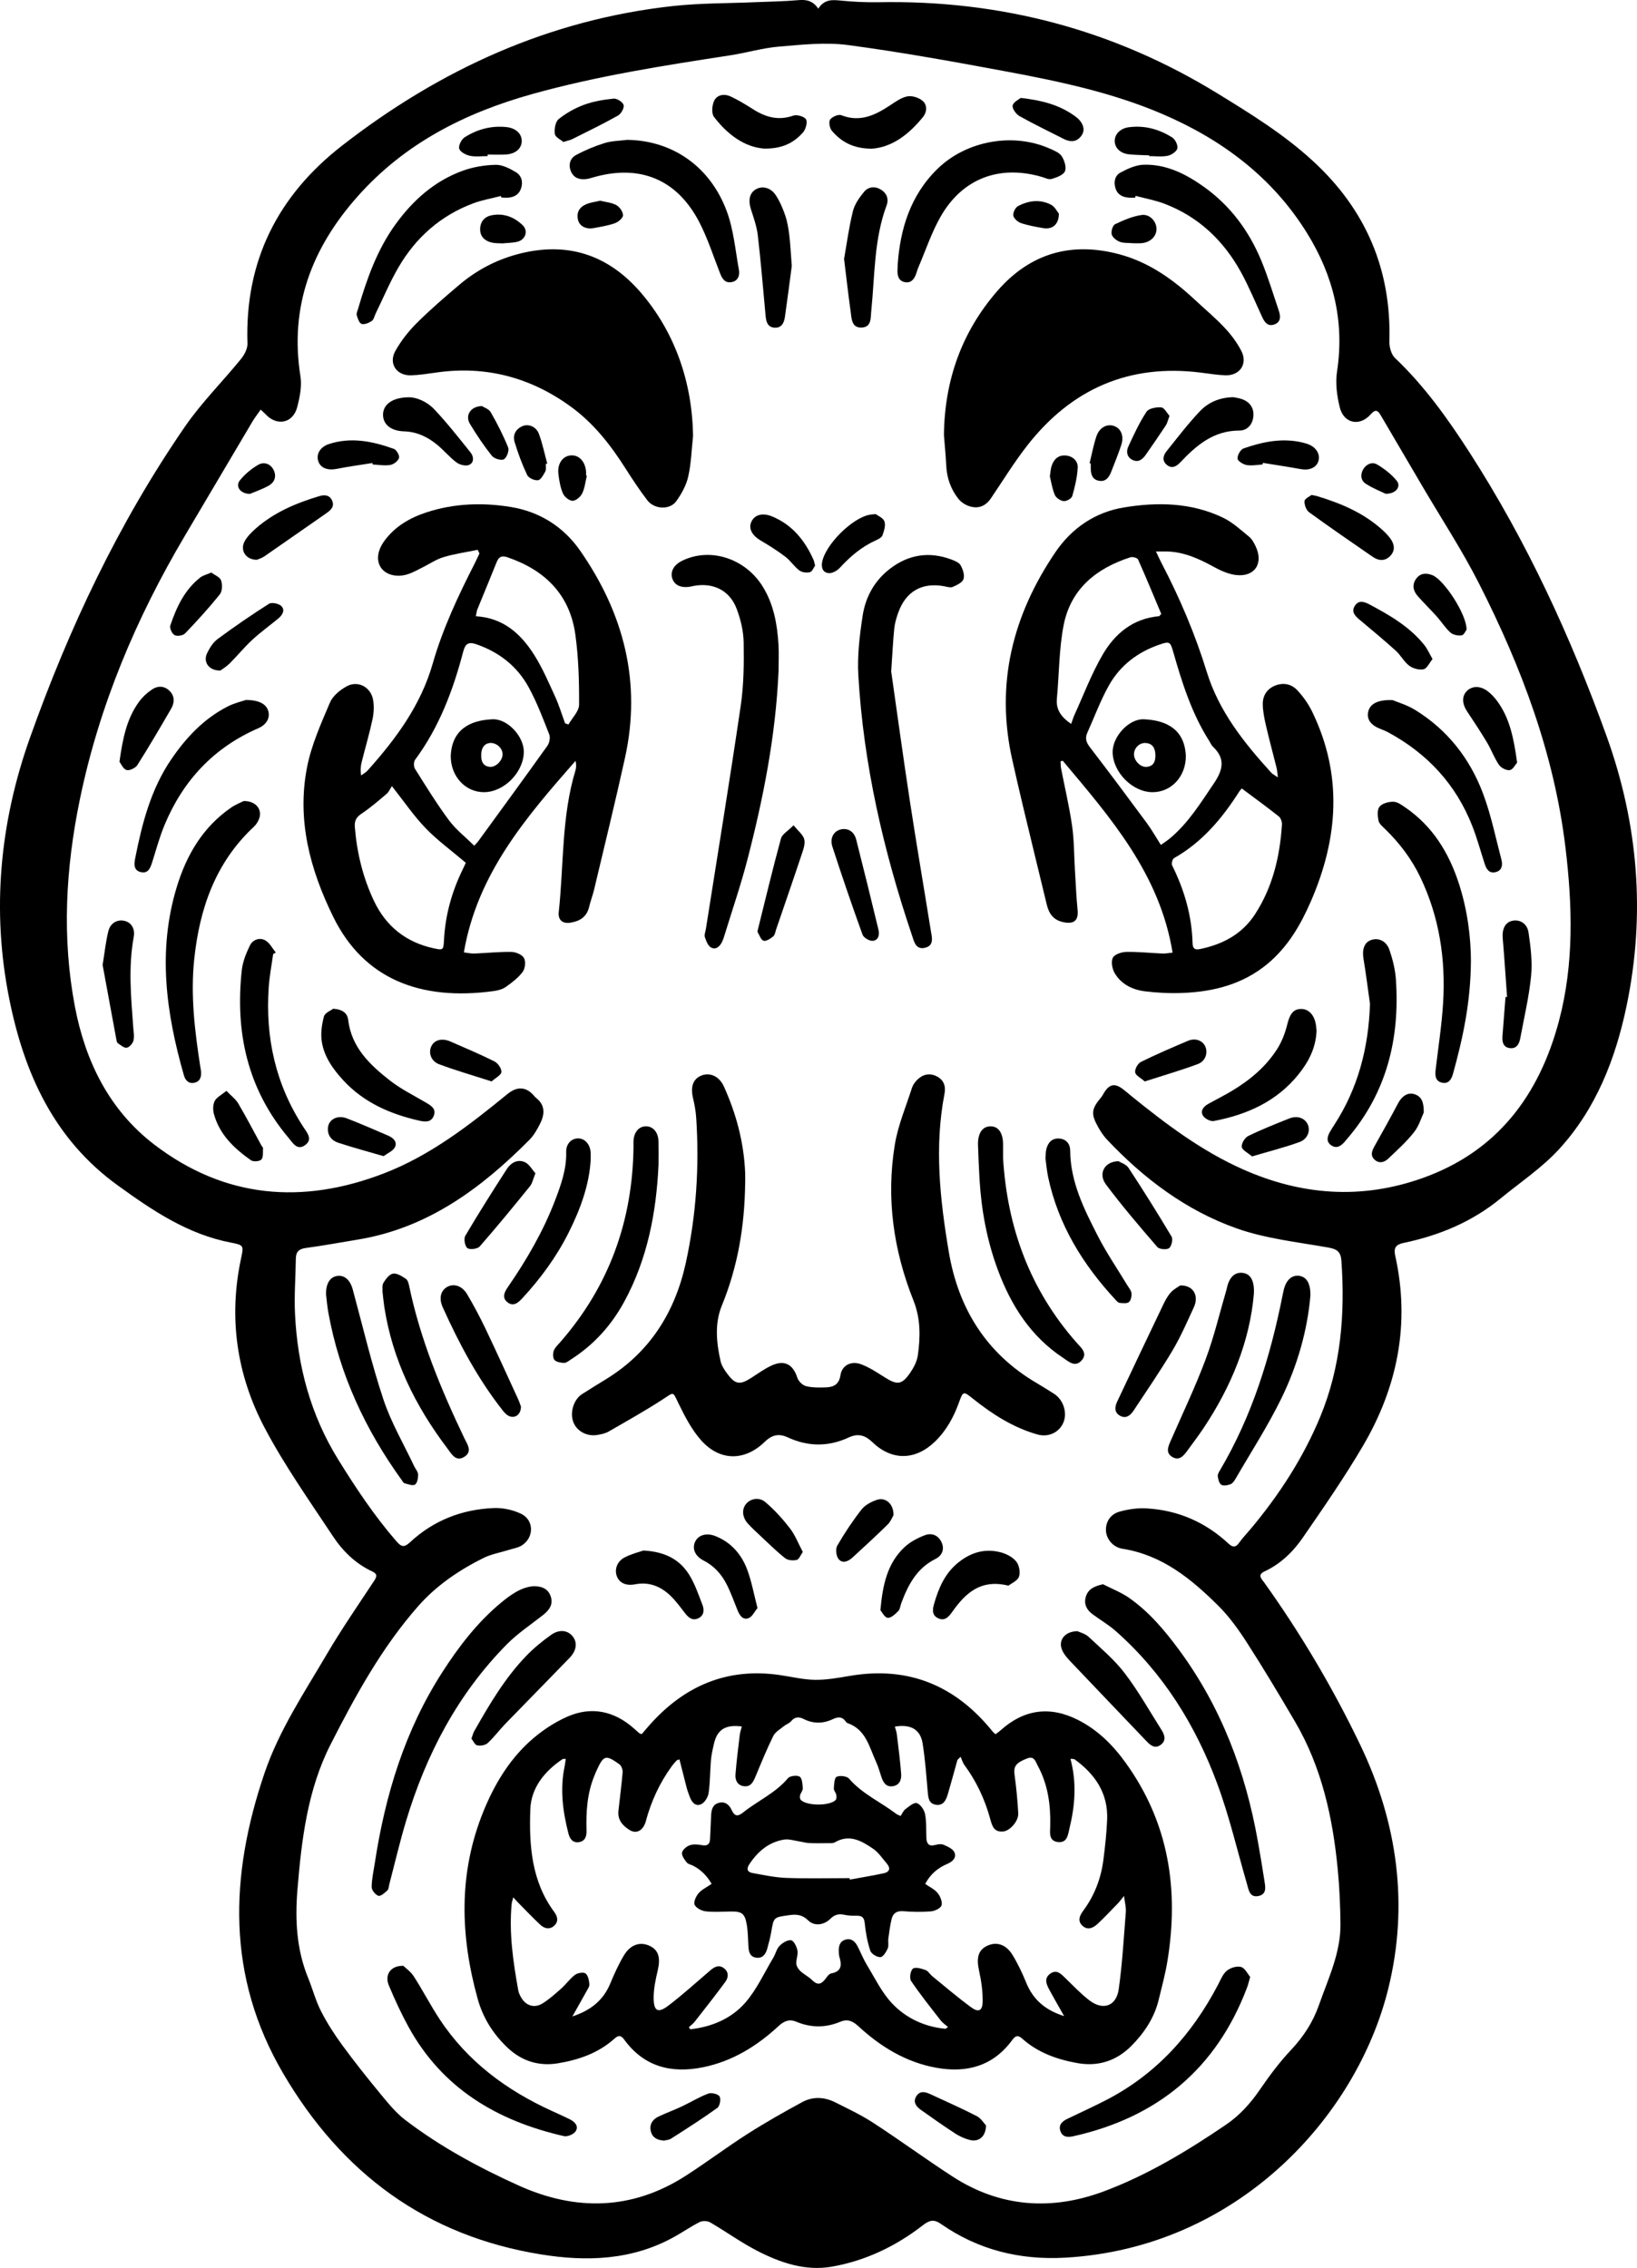 <?xml version="1.0" encoding="UTF-8"?>
<svg id="Layer_1" data-name="Layer 1" xmlns="http://www.w3.org/2000/svg" viewBox="0 0 649.73 900">
  <path d="M324.78,3.43c2.4-3.75,5.5-3.54,8.91-3.2,5,.5,10.05.74,15.07.65,48.28-.92,93.16,10.86,134.36,36.13,13.26,8.13,26.52,16.32,38.05,26.94,20.93,19.28,31.11,43.02,30.28,71.53-.06,2.21.72,5.16,2.23,6.59,11.72,11.13,20.97,24.11,29.67,37.62,22.68,35.23,40.07,73.03,54.26,112.29,12.6,34.86,15.58,70.8,7.98,107.21-4.37,20.95-12.09,40.78-26.76,56.8-6.8,7.43-15.44,13.18-23.3,19.63-11.25,9.24-24.29,14.65-38.41,17.6-3.07.64-4.06,1.91-3.35,5.1,6,26.94.91,52.16-12.9,75.61-7.32,12.43-15.56,24.33-23.75,36.21-3.88,5.63-8.81,10.45-15.2,13.43-3.01,1.4-1.22,2.94-.13,4.45,14.56,20.37,27.3,41.91,38.1,64.41,14.74,30.7,19.33,63.39,11.15,96.61-12.6,51.21-60.15,103.06-128.31,106.87-17.98,1-34.47-3.08-49.27-13.39-2.82-1.96-4.53-1.52-7.23.57-10.67,8.27-22.68,14.03-36.03,16.38-10.62,1.86-20.48-1.56-29.74-6.32-6.42-3.31-12.32-7.6-18.58-11.24-1.08-.63-3.03-.71-4.14-.15-3.5,1.75-6.73,4.01-10.16,5.91-16.73,9.29-34.72,9.88-52.95,6.93-45.58-7.38-79.02-32.25-102.2-71.74-22.63-38.56-21.29-78.57-7.42-119.3,5.78-16.98,15.77-31.89,24.77-47.24,5.83-9.93,12.41-19.42,18.75-29.05,1.11-1.68,1.28-2.71-.74-3.65-6.61-3.06-11.72-8.06-15.62-13.95-9.38-14.18-19.27-28.15-27.18-43.15-11.07-21-14.35-43.67-9.3-67.2,1.08-5.05,1.06-5.24-4.1-6.23-17.12-3.3-31.01-12.68-44.83-22.67-25.41-18.36-37.16-44.59-43.06-73.92-7.08-35.17-3.81-69.96,8.16-103.63,15.51-43.62,35.2-85.32,61.54-123.56,6.56-9.53,14.9-17.82,22.24-26.84,1.36-1.67,2.65-4.1,2.58-6.13-1.1-32.78,12.08-58.76,37.61-78.6C174.66,27.57,218,7.75,267.26,2.38c10.76-1.17,21.67-1.04,32.51-1.51,5.69-.25,11.4-.3,17.07-.81,3.16-.28,5.75.17,7.92,3.36ZM103.47,162.54c-1.25,1.8-2.34,3.19-3.24,4.69-8.97,15.12-17.9,30.26-26.86,45.39-19.37,32.72-33.98,67.33-41.69,104.69-5.62,27.26-7.16,54.72-1.95,82.12,4.12,21.68,13.62,41.09,31.49,54.76,27.93,21.37,58.83,23.91,91.19,11.43,18.43-7.11,33.86-19.1,48.99-31.46q6.04-4.93,10.86,1.03c.14.17.3.33.48.47,3.75,2.9,3.49,6.55,1.63,10.24-1.14,2.28-2.46,4.62-4.23,6.41-19.17,19.3-40.44,35.07-68.21,39.61-6.85,1.12-13.68,2.4-20.56,3.32-2.8.37-3.92,1.57-3.95,4.27-.09,7.27-.68,14.56-.33,21.81.98,20.69,6.16,40.16,17.21,57.97,6.98,11.26,14.27,22.22,22.96,32.25,2.09,2.41,3.16,2.62,5.48.48,9.32-8.67,20.58-13.05,33.18-13.58,3.63-.15,7.67.7,10.94,2.29,5.23,2.54,5.13,9.56.14,12.61-1.47.9-3.34,1.16-5.03,1.7-3.4,1.07-7.02,1.68-10.17,3.25-9.68,4.84-18.62,10.9-25.8,19.06-14.47,16.44-24.94,35.56-34.79,54.9-9.14,17.96-11.52,37.77-13.15,57.63-.98,11.99-.38,23.71,4.24,35.01,1.78,4.35,2.96,8.99,5.09,13.15,2.41,4.73,5.32,9.25,8.46,13.54,4.82,6.58,9.89,12.97,15.09,19.26,3.04,3.68,6.13,7.53,9.88,10.4,13.86,10.59,29.19,18.87,45,26.02,22.57,10.2,45.02,9.88,66.37-3.86,8.28-5.33,16.17-11.28,24.47-16.58,7.05-4.5,14.36-8.64,21.71-12.63,4.17-2.27,8.72-2.11,12.97,0,5.2,2.59,10.49,5.1,15.34,8.26,10.6,6.9,20.82,14.4,31.43,21.28,18.88,12.24,39.3,13.57,59.89,5.91,17.34-6.45,33.23-16.06,48.56-26.47,5.57-3.78,9.87-8.62,13.65-14.16,3.71-5.43,7.71-10.76,12.21-15.54,4.95-5.26,8.69-11.01,11.07-17.79,3.7-10.55,8.69-20.77,8.55-32.29-.09-7.16-.38-14.33-1.07-21.46-1.98-20.69-6.38-40.74-17.07-58.91-6.13-10.42-12.32-20.82-18.87-30.99-3.38-5.25-7.09-10.46-11.49-14.83-10.72-10.64-22.28-20.13-37.99-22.6-3.8-.6-6.41-3.86-6.59-7.13-.18-3.37,1.64-6.56,5.4-7.61,3.47-.97,7.26-1.5,10.85-1.28,12.4.74,23.23,5.47,32.35,13.94,1.72,1.6,2.9,1.63,4.3-.36,1.35-1.91,3.01-3.61,4.52-5.41,11.36-13.57,20.96-28.36,27.69-44.68,8.13-19.72,9.84-40.55,8.34-61.73-.26-3.68-1.79-4.67-5.27-5.29-12.22-2.17-24.82-3.51-36.4-7.62-20-7.09-36.79-19.75-51.36-35.19-1.37-1.45-2.51-3.17-3.49-4.92-2.99-5.34-2.73-7.23,1.22-11.94.42-.51.73-1.12,1.07-1.69,2.05-3.45,4.24-3.93,7.41-1.57,1.17.87,2.25,1.85,3.38,2.76,13.78,11.16,27.89,21.82,44.22,29.09,23.3,10.38,47.09,12.15,71.3,3.57,29.81-10.56,46.46-32.96,54.28-62.43,6-22.6,5.34-45.75,2.57-68.78-4.47-37.2-17.51-71.71-34.35-104.84-6.68-13.15-14.83-25.57-22.31-38.31-5.56-9.46-11.13-18.91-16.67-28.39-1.18-2.02-2.12-2.48-3.94-.4-4.36,4.97-10.7,3.72-12.3-2.71-1.13-4.56-1.81-9.61-1.1-14.2,3.05-19.92-1.46-38.1-11.87-54.92-13.75-22.22-33.77-37.16-57.44-47.31-19.77-8.48-40.75-12.92-61.79-16.85-20.91-3.9-41.87-7.7-62.94-10.51-8.95-1.2-18.28-.16-27.38.6-6.55.54-12.97,2.48-19.49,3.48-26.35,4.05-52.66,8.15-78.42,15.33-26.78,7.46-50.71,19.59-69.42,40.67-18.1,20.39-27.09,43.68-22.67,71.35.63,3.92-.26,8.29-1.28,12.23-1.68,6.46-8.09,7.71-12.61,2.79-.44-.48-.95-.9-1.9-1.8Z" style="fill: #000; stroke-width: 0px;"/>
  <path d="M254.72,688.14c1.08-1.25,2.2-2.62,3.38-3.93,13.67-15.22,30.41-22.44,51.01-19.56,4.76.66,9.51,1.87,14.28,1.95,4.64.08,9.33-.79,13.95-1.57,23.34-3.96,42.01,3.9,56.66,22.12.27.34.64.59,1.14,1.03.73-.56,1.45-1.04,2.09-1.62,9.19-8.22,19.39-9.65,30.42-4.15,7.91,3.94,13.98,9.97,19.1,17.07,17.15,23.77,21.24,50.31,16.62,78.65-.84,5.18-2.23,10.28-3.47,15.4-1.74,7.18-5.69,13.12-10.81,18.29-5.94,6.01-13.25,8.35-21.5,6.87-8.01-1.44-15.62-4.11-21.84-9.68-1.74-1.56-2.72-1.2-4,.54-7.55,10.31-17.99,13.17-30.04,11.01-12.05-2.15-22.15-8.31-31.02-16.5-2.24-2.06-4.28-2.98-7.19-1.76-5.75,2.4-11.56,2.43-17.32.02-2.87-1.2-4.95-.38-7.2,1.71-8.6,7.97-18.4,13.99-30.02,16.33-12.51,2.53-23.39-.2-31.25-11.04-1.24-1.71-2.26-1.74-3.79-.36-6.39,5.76-14.21,8.45-22.47,9.82-7.62,1.26-14.46-.91-20.09-6.28-5.61-5.35-9.64-11.66-11.75-19.24-6.98-25.08-7.7-49.97,2.27-74.47,4.21-10.35,9.91-19.98,18.18-27.56,4.45-4.08,9.74-7.67,15.26-10.07,9.42-4.09,18.43-2.21,26.22,4.68.75.67,1.5,1.35,2.27,1.99.16.13.41.15.92.32ZM227.13,800.2c7.58-2.51,12.39-6.57,15.11-13.14,1.58-3.81,3.3-7.61,5.41-11.13,2.6-4.33,6.47-5.52,10.24-3.74,3.54,1.68,4.34,4.72,3.14,9.84-.84,3.56-1.62,7.25-1.6,10.88.03,5.17,1.72,6.1,5.76,3.04,5.78-4.38,11.16-9.29,16.68-14.01,1.66-1.42,3.42-2.41,5.42-.93,2,1.48,1.89,3.67.62,5.41-3.95,5.38-8.09,10.62-12.21,15.88-.64.81-1.52,1.44-2.28,2.15.17.28.35.55.52.83,8.47-.94,16.28-4.17,21.86-10.56,4.55-5.21,7.51-11.82,11.12-17.84.92-1.53,1.3-3.5,2.5-4.72,1.16-1.19,3.15-2.43,4.57-2.22,1.05.16,2.22,2.51,2.51,4.04.32,1.68-.55,3.55-.44,5.3.07,1.02.85,2.19,1.65,2.93,1.42,1.32,3.27,2.19,4.63,3.56,1.86,1.87,3.35,1.88,5-.15.76-.94,1.58-2.32,2.56-2.51,4.28-.81,4.2-3.43,3.24-6.65-.19-.63-.17-1.33-.21-2-.12-2.19.37-4.15,2.74-4.78,2.37-.62,3.78.85,4.77,2.79,1.26,2.5,2.31,5.13,3.76,7.51,3.14,5.14,5.82,10.77,9.9,15.06,5.54,5.84,12.84,9.25,21.08,10.03.23.02.5-.31,1.09-.71-1.06-.92-2.11-1.58-2.83-2.5-4.03-5.18-8.15-10.32-11.83-15.75-.73-1.08-.26-4.13.72-4.89.97-.76,3.39-.03,5,.54,1.06.37,1.75,1.69,2.7,2.46,5.11,4.16,10.13,8.46,15.44,12.35,2.88,2.11,4.46,1.42,4.54-2.17.09-4.16-.56-8.42-1.45-12.51-1.08-5-.3-8.09,3.29-9.76,3.66-1.71,7.42-.59,10,3.62,2.15,3.5,3.92,7.28,5.48,11.09,2.72,6.66,7.48,10.82,15.03,13.21-2.17-3.85-4.01-6.99-5.73-10.18-1.19-2.21-2.47-4.7.16-6.63,2.7-1.98,4.47.22,6.28,1.96,3.05,2.95,5.99,6.08,9.36,8.64,5.38,4.09,10.64,2.27,11.59-4.45,1.43-10.17,2.01-20.46,2.82-30.71.14-1.79-.39-3.63-.72-6.32-1.19,1.46-1.74,2.24-2.4,2.93-2.64,2.72-5.24,5.49-8.01,8.09-1.71,1.6-3.88,2.77-6,.88-2.32-2.06-1.07-4.28.39-6.27,4.41-6.01,6.94-12.78,7.86-20.13.66-5.22,1.24-10.46,1.46-15.71.44-10.49-4.74-18.1-12.93-24-.28-.2-.77-.11-1.63-.2,2.53,9.41,1.83,18.48-.36,27.49-.62,2.55-.84,5.93-4.55,5.54-3.79-.4-3.18-3.73-3.12-6.36.21-8.42-.9-16.56-5.01-24.05-.82-1.5-1.31-3.88-4.09-2.8-4.56,1.76-5.5,3.2-5.06,6.48.7,5.09,1.2,10.21,1.47,15.34.16,3.07-3.29,6.97-6.02,7.2-3.8.33-4.41-2.48-5.2-5.32-2.11-7.62-5.44-14.68-10.15-21.06-.7-.95-1.01-2.19-1.5-3.29-.42.43-.85.86-1.27,1.28-1.26,4.51-2.46,9.02-3.79,13.51-.69,2.34-1.72,4.71-4.72,4.27-3.01-.44-3.08-2.99-3.3-5.44-.56-6.34-1-12.72-2.02-18.99-.9-5.49-4.73-7.62-11-6.59.28,1.06.67,2.08.79,3.12.63,5.2,1.31,10.39,1.71,15.61.18,2.36-.64,4.61-3.46,4.95-2.65.32-3.69-1.63-4.41-3.77-.65-1.91-1.16-3.88-2-5.7-2.76-5.96-4.03-13.06-11.46-15.61-.29-.1-.54-.41-.73-.68-1.39-1.97-3.09-1.81-5.02-.89-3.87,1.86-7.8,1.89-11.64-.05-2-1.01-3.54-.82-5.03.95-.68.81-1.89,1.16-2.74,1.86-1.5,1.24-3.46,2.31-4.26,3.93-2.62,5.3-4.85,10.8-7.13,16.27-.88,2.11-1.92,4-4.52,3.67-2.6-.33-3.54-2.41-3.36-4.68.41-5.22,1.07-10.41,1.69-15.61.14-1.14.53-2.25.82-3.42-6.53-.83-9.73,1.23-11.04,6.81-.51,2.18-1.01,4.38-1.21,6.6-.38,4.35-.29,8.75-.93,13.05-.25,1.66-1.64,3.89-3.07,4.45-2.38.94-3.78-1.14-4.54-3.33-.37-1.06-.79-2.1-1.07-3.18-.98-3.75-1.92-7.5-2.89-11.34-.52.2-.91.23-1.1.43-.69.73-1.36,1.49-1.95,2.3-4.8,6.59-8.16,13.87-10.27,21.74-.99,3.67-3.63,5.27-6.36,3.62-2.77-1.68-4.92-4-4.54-7.63.54-5.11,1.25-10.2,1.67-15.32.09-1.06-.5-2.64-1.32-3.22-5.4-3.85-6.22-3.57-8.97,2.4-.37.81-.71,1.64-1.04,2.48-2.78,6.91-3.21,14.14-3,21.47.06,2.16-.48,4.18-2.98,4.57-2.51.4-3.67-1.35-4.21-3.45-2.24-8.76-3.4-17.59-1.5-26.6.2-.94.28-1.9.44-2.96-.64.03-1.04-.08-1.27.08-7.15,4.8-12.49,11.39-12.79,19.94-.51,14.26.46,28.55,9.53,40.75,1.31,1.77,1.77,3.78-.09,5.45-1.84,1.65-3.89,1.06-5.47-.41-2.94-2.73-5.7-5.66-8.53-8.51-.63-.64-1.22-1.31-2.21-2.39-.33,1.34-.57,1.96-.63,2.6-1.1,11.61.59,23.02,2.63,34.39.15.86.56,1.71.98,2.49,1.93,3.56,5.37,4.71,8.76,2.56,2.62-1.67,4.99-3.77,7.32-5.85,1.91-1.71,3.43-3.91,5.47-5.43,1.03-.77,3.33-1.17,4.16-.54,1.03.78,1.4,2.76,1.52,4.27.08.98-.74,2.07-1.28,3.05-1.65,3.01-3.35,5.98-5.47,9.75Z" style="fill: #000; stroke-width: 0px;"/>
  <path d="M189.62,218.18c-4.53.93-9.14,1.58-13.55,2.9-2.96.88-5.62,2.73-8.43,4.12-1.7.85-3.38,1.79-5.15,2.45-4.43,1.65-8.97.71-11.11-2.15-2.12-2.83-1.72-6.91,1.21-10.9,4.21-5.74,10.12-9.13,16.71-11.29,10.98-3.6,22.39-3.95,33.58-2.1,11.27,1.87,20.75,7.76,27.41,17.35,17.3,24.91,24.39,52.13,17.77,82.18-3.85,17.49-8.14,34.89-12.27,52.33-.54,2.28-1.42,4.49-1.95,6.77-.92,3.95-3.59,5.67-7.34,6.3-3.18.53-5.08-1.01-4.73-4.25,2.04-18.75,1.05-37.85,6.64-56.19.35-1.14.34-2.39.03-3.78-19.62,22.37-39,44.8-44.33,76.02,1.59.18,2.88.5,4.15.45,4.92-.19,9.84-.73,14.75-.64,1.74.03,4.2,1.07,4.96,2.43.77,1.37.47,4.16-.51,5.48-1.74,2.34-4.22,4.21-6.63,5.94-1.31.93-3.09,1.43-4.72,1.66-29.42,4.07-51.8-4.88-63.86-29.45-9.25-18.85-14.49-38.52-10.36-59.47,1.73-8.77,5.53-17.21,9.05-25.51,1.14-2.69,4.07-5.09,6.76-6.53,4.35-2.33,9.36.3,10.33,5.18.51,2.54.36,5.37-.18,7.92-1.2,5.69-2.87,11.29-4.28,16.93-.4,1.59-.59,3.24-.24,5.38.87-.65,1.88-1.17,2.59-1.97,11.22-12.52,21.08-25.84,25.81-42.36,4-13.95,10.16-27.02,16.74-39.91.64-1.26,1.21-2.56,1.82-3.84-.23-.48-.45-.96-.68-1.43ZM188.22,335.61c.94-1.03,1.27-1.33,1.52-1.68,9.21-12.64,18.45-25.26,27.53-37.99.81-1.14,1.21-3.28.72-4.52-2.49-6.33-4.91-12.76-8.17-18.71-4.56-8.34-11.71-13.93-20.78-17.05-3.04-1.05-4.35-.27-5.17,2.87-4.03,15.35-9.55,30.05-19.11,42.96-.59.8-.62,2.71-.07,3.57,4.34,6.9,8.62,13.86,13.47,20.4,2.74,3.7,6.51,6.63,10.06,10.14ZM184.88,342.38c-5.7-4.84-11.25-8.87-15.94-13.73-4.69-4.85-8.52-10.53-13.39-16.69-.71,1.06-1.2,2.3-2.1,3.06-3.23,2.74-6.45,5.54-9.96,7.87-2.09,1.39-2.85,2.85-2.66,5.23.82,10.26,3.2,20.13,7.62,29.43,4.77,10.04,12.64,16.33,23.55,18.73,3.85.85,4.01.77,4.21-3.09.5-9.87,3.05-19.2,7.39-28.06.53-1.09,1.03-2.2,1.29-2.76ZM224.3,287.05c.44.15.89.29,1.33.44,1.48-2.61,4.19-5.22,4.21-7.84.05-9.25-.21-18.59-1.47-27.74-2.18-15.92-12.03-25.66-26.94-30.76-2.37-.81-3.48-.17-4.34,2.01-2.48,6.23-5.09,12.41-7.61,18.63-.31.77-.37,1.64-.61,2.75,10.95.65,17.95,7.06,23.23,15.47,3.25,5.17,5.69,10.87,8.24,16.45,1.56,3.42,2.65,7.05,3.95,10.59Z" style="fill: #000; stroke-width: 0px;"/>
  <path d="M458.79,218.82c1.03,2.15,1.61,3.45,2.27,4.71,7.22,13.83,13.3,28.13,17.9,43.06,4.84,15.73,14.84,28.21,25.68,40.12.49.53,1.21.85,2.55,1.77-.23-1.76-.26-2.79-.51-3.78-1.38-5.54-2.89-11.05-4.18-16.61-.65-2.81-1.25-5.71-1.3-8.57-.05-3.35,1.53-6.07,4.82-7.42,3.25-1.34,6.47-.69,8.73,1.66,2.42,2.53,4.55,5.56,6.08,8.71,12.14,25.06,10.34,50.1-.47,75.05-4.09,9.44-9.16,18.19-17.22,24.91-9.77,8.14-21.34,11.1-33.67,11.6-5.01.2-10.08-.03-15.05-.65-4.9-.61-9.38-2.77-11.99-7.19-.99-1.68-1.52-4.51-.76-6.1.65-1.36,3.44-2.3,5.3-2.34,4.8-.1,9.61.43,14.41.64,1.19.05,2.4-.2,4.02-.36-5.07-31.19-24.59-53.53-43.61-76.16l-.85.26c.06.9.02,1.83.19,2.71,1.47,7.59,3.26,15.12,4.37,22.76.83,5.74.78,11.6,1.13,17.41.33,5.34.53,10.7,1.06,16.02.42,4.2-1.33,5.75-5.44,4.96-4.04-.78-5.88-3.28-6.76-6.93-3.08-12.73-6.19-25.46-9.24-38.2-1.54-6.42-3.02-12.87-4.47-19.31-6.76-30.03.08-57.28,17.08-82.37,6.54-9.65,15.85-15.92,27.13-17.79,13.34-2.22,26.9-2,39.5,4.08,3.74,1.81,6.95,4.8,10.23,7.47,1.16.94,1.98,2.44,2.64,3.84,3.24,6.79-.33,12.26-7.77,11.41-3.1-.36-6.21-1.8-9-3.33-5.77-3.15-11.62-5.82-18.32-6.01-1.2-.03-2.4,0-4.47,0ZM460.74,335.3c1.34-.96,2.46-1.67,3.47-2.5,7.38-6.08,12.27-14.1,17.56-21.89,3.54-5.22,4.76-9.78-.32-14.56-.63-.59-.98-1.49-1.46-2.25-6.95-10.89-10.8-23.04-14.31-35.33-1.19-4.17-1.45-4.36-5.58-2.94-8.57,2.95-15.5,8.24-19.93,16.1-3.39,6.01-5.78,12.57-8.62,18.88-.99,2.19-.4,3.85,1.08,5.77,7.63,9.92,15.11,19.97,22.55,30.04,1.97,2.67,3.6,5.6,5.56,8.67ZM492.85,312.88c-.23.29-.69.76-1.04,1.31-6.76,10.59-14.67,20.04-25.84,26.34-.63.35-1.1,2.17-.76,2.86,4.86,9.76,7.84,19.99,8.13,30.94.06,2.1.88,2.7,2.95,2.28,9.04-1.85,16.72-5.94,21.83-13.8,7.01-10.79,9.88-22.93,10.69-35.62.07-1.06-.46-2.58-1.25-3.21-4.7-3.72-9.55-7.25-14.71-11.1ZM425.15,287.27c.51-1.41.81-2.48,1.26-3.47,3.66-8.02,6.79-16.36,11.2-23.95,4.87-8.39,12.06-14.41,22.39-15.32.17-.01.31-.29.91-.89-2.97-7.07-5.98-14.4-9.21-21.62-.29-.64-2.15-1.16-3.01-.88-13.58,4.37-23.77,12.59-26.56,27.1-1.82,9.49-1.75,19.33-2.65,29-.42,4.5,1.8,7.36,5.66,10.04Z" style="fill: #000; stroke-width: 0px;"/>
  <path d="M295.75,469.78c-.23,17.12-2.99,33-9.23,48.26-2.94,7.19-2.18,14.74-.52,22.13.4,1.78,1.55,3.48,2.67,4.99,3.2,4.29,5.01,4.51,9.55,1.59,2.63-1.69,5.2-3.57,8.02-4.87,5.14-2.36,8.51-.47,10.23,4.86.44,1.38,2.07,2.98,3.43,3.32,2.55.63,5.32.59,7.98.49,3.01-.11,5.15-1.2,5.7-4.83.6-3.93,4.24-5.84,8.27-4.31,3.3,1.25,6.33,3.28,9.34,5.18,4.9,3.09,6.74,2.97,10.01-1.75,1.43-2.06,2.73-4.53,3.08-6.96,1.05-7.34,1.15-14.58-1.72-21.79-7.95-19.94-10.9-40.68-7.39-61.93,1.26-7.64,4.4-14.98,6.78-22.43.36-1.13,1.12-2.23,1.96-3.09,2.14-2.2,4.77-2.97,7.66-1.63,2.96,1.37,3.9,3.95,3.31,7-4.07,21.05-1.81,41.97,1.7,62.77,3.79,22.47,14.88,40.32,34.89,52.07,2.32,1.36,4.59,2.79,6.86,4.23,3.73,2.36,5.4,7.57,3.71,11.47-1.66,3.86-5.86,5.96-10.37,4.67-9.52-2.72-17.72-7.97-25.39-14.08-3.96-3.16-3.99-3.21-5.72,1.56-2.09,5.75-4.97,11.01-9.41,15.32-7.7,7.47-17.03,7.79-24.81.35-3.05-2.92-5.77-3.67-9.55-1.91-7.98,3.7-16.07,3.65-24.05-.04-3.62-1.67-6.29-1.09-9.26,1.78-7.95,7.7-17.78,7.65-25.16-.6-3.79-4.23-6.52-9.56-9.04-14.73-2.31-4.73-1.66-4.55-5.88-1.79-7.09,4.63-14.51,8.78-21.85,13.01-1.32.76-2.95,1.09-4.48,1.34-4.21.69-8.19-1.53-9.54-5.18-1.41-3.78.18-8.9,3.47-11.01,3.11-1.99,6.25-3.94,9.41-5.86,17.5-10.69,27.51-26.65,31.8-46.29,4.14-18.91,5.39-38.12,4.12-57.46-.17-2.66-.67-5.33-1.28-7.94-1.04-4.41,0-7.48,3.23-8.84,3.38-1.41,7.15.14,9.02,4.27,4.94,10.9,7.97,22.32,8.46,34.34.07,1.68,0,3.36,0,4.31Z" style="fill: #000; stroke-width: 0px;"/>
  <path d="M275.06,173.15c-.58,5.33-.72,10.77-1.9,15.97-.78,3.46-2.66,6.87-4.76,9.78-2.56,3.55-8.69,3.26-11.48-.38-3.12-4.08-5.96-8.39-8.72-12.73-5.87-9.23-12.53-17.75-21.44-24.27-16-11.71-33.8-16.5-53.53-13.7-3.32.47-6.66,1-10,1.12-5.8.21-9.14-4.62-6.31-9.68,2.26-4.04,5.24-7.83,8.53-11.1,5.38-5.36,11.17-10.34,16.98-15.25,6.67-5.63,14.29-9.67,22.71-11.96,19.57-5.31,36.06-.13,49.24,15.2,13.43,15.63,20.44,35.54,20.69,57Z" style="fill: #000; stroke-width: 0px;"/>
  <path d="M374.65,172.77c.21-21.7,6.99-41.01,21.25-57.37,13.02-14.94,29.41-19.63,48.55-14.44,11.79,3.19,21.35,10.1,30.11,18.29,3.84,3.59,7.91,6.97,11.49,10.8,2.57,2.74,4.92,5.87,6.63,9.2,2.65,5.16-.59,9.89-6.38,9.68-3.23-.12-6.45-.66-9.67-1.06-28.53-3.6-51.39,6.5-68.91,28.92-5.23,6.69-9.68,13.98-14.46,21.01-2.19,3.21-5.21,4.25-8.77,3-1.57-.55-3.19-1.66-4.2-2.97-2.93-3.78-4.48-8.16-4.72-13-.2-4.02-.6-8.03-.91-12.05Z" style="fill: #000; stroke-width: 0px;"/>
  <path d="M309,266.4c-1.11,25.4-5.99,50.2-12.35,74.72-2.61,10.07-6,19.93-9.05,29.88-.26.86-.53,1.72-.9,2.53-.87,1.9-2.41,3.5-4.41,2.51-1.24-.61-2-2.6-2.51-4.13-.32-.95.22-2.19.39-3.29,4.65-29.52,9.49-59.02,13.83-88.59,1.21-8.26,1.3-16.74,1.16-25.11-.08-4.48-1.19-9.14-2.79-13.36-2.79-7.34-9.35-10.49-17.09-9.04-.44.08-.87.2-1.31.28-3.72.63-6.31-.58-7.16-3.32-.83-2.7.65-5.34,3.9-6.94,11.13-5.48,25.13-1,32.08,10.33,4.28,6.98,5.69,14.78,6.18,22.78.22,3.57.04,7.16.04,10.74Z" style="fill: #000; stroke-width: 0px;"/>
  <path d="M353.72,266.47c2.24,15.62,4.67,33.47,7.39,51.29,2.62,17.16,5.56,34.27,8.31,51.42.43,2.69,1.52,6.09-2.39,6.95-3.61.79-4.24-2.53-5.09-5.04-11.29-33.47-19.2-67.68-21.26-103.02-.46-7.85.51-15.88,1.7-23.69,1.11-7.34,4.62-13.84,10.65-18.53,7.47-5.82,15.77-7.15,24.68-3.78,1.33.5,2.99,1.19,3.59,2.29.88,1.6,1.64,3.89,1.12,5.44-.46,1.38-2.64,2.38-4.26,3.1-.89.4-2.2-.03-3.29-.24-8.88-1.69-15.36,1.97-18.39,10.55-.7,2-1.33,4.08-1.54,6.18-.5,4.89-.72,9.81-1.22,17.08Z" style="fill: #000; stroke-width: 0px;"/>
  <path d="M211.64,629.46c3.61-.05,5.94,1.12,6.93,4.02,1.12,3.27-.64,5.52-3.1,7.46-4.82,3.8-10.02,7.23-14.3,11.57-19.55,19.79-32.05,43.72-40.01,70.15-2.48,8.24-4.43,16.65-6.62,24.98-.23.86-.23,2-.78,2.52-1.04.97-2.68,2.44-3.57,2.15-1.19-.39-2.68-2.25-2.67-3.47.02-3.21.77-6.42,1.26-9.63,4.12-26.94,11.92-52.57,26.81-75.69,6.57-10.2,13.92-19.78,23.33-27.57,3.9-3.23,8.03-6.12,12.74-6.48Z" style="fill: #000; stroke-width: 0px;"/>
  <path d="M437.77,628.67c3.52,1.81,7.31,3.25,10.51,5.51,7.86,5.53,14.01,12.84,19.68,20.53,16.7,22.64,26.35,48.2,31.24,75.72.92,5.18,1.81,10.37,2.6,15.57.38,2.51,1.22,5.66-2.31,6.39-3.54.73-3.89-2.46-4.61-4.94-3.84-13.22-6.96-26.7-11.73-39.57-8.62-23.29-21.51-44.03-40.34-60.65-2.84-2.5-6.18-4.42-9.23-6.7-2.36-1.76-3.51-4.14-2.56-7.07.97-2.97,3.36-4,6.73-4.79Z" style="fill: #000; stroke-width: 0px;"/>
  <path d="M583.81,381.49c-.11,16.3-3.2,30.49-7.09,44.56-.62,2.23-1.71,4.18-4.38,3.59-2.63-.58-2.81-2.78-2.54-5.09,1.05-8.89,2.44-17.76,2.98-26.69,1.04-17.25-1.5-33.95-9.02-49.7-3.47-7.27-8.24-13.56-13.99-19.15-1.03-1-2.38-2.11-2.64-3.36-.37-1.81-.57-4.38.42-5.56,1.1-1.32,3.64-1.97,5.53-1.93,1.6.03,3.28,1.3,4.74,2.3,10.82,7.42,17.26,17.96,21.23,30.2,3.42,10.54,4.75,21.4,4.77,30.84Z" style="fill: #000; stroke-width: 0px;"/>
  <path d="M96.74,317.87c4.8-.04,7.36,3.27,6.17,6.83-.41,1.22-1.18,2.47-2.12,3.35-15.3,14.24-21.6,32.52-23.71,52.68-1.5,14.28.23,28.39,2.4,42.46.1.66.25,1.32.31,1.99.17,2.08-.31,3.94-2.57,4.47-2.29.54-3.65-.91-4.22-2.91-7.09-24.68-10.53-49.52-2.84-74.75,3.88-12.75,10.36-23.79,21.58-31.52,1.8-1.24,3.89-2.04,5.02-2.61Z" style="fill: #000; stroke-width: 0px;"/>
  <path d="M496.2,784.51c-.58,2-.82,3.1-1.21,4.13-12.19,32.27-35.5,51.57-68.92,59.07-2.09.47-4.21.5-5.13-1.87-.98-2.51.57-4,2.67-5.01,5.03-2.43,10.13-4.75,15.1-7.3,20.06-10.25,34.35-26.14,44.7-45.88,1.04-1.97,1.91-4.28,3.53-5.62,1.41-1.16,3.99-1.96,5.64-1.48,1.58.47,2.62,2.78,3.62,3.95Z" style="fill: #000; stroke-width: 0px;"/>
  <path d="M160.08,780.09c.93.91,2.95,2.3,4.16,4.2,3.57,5.55,6.6,11.45,10.23,16.96,11.06,16.8,26.57,28.25,44.67,36.48,2.34,1.07,4.7,2.11,7,3.26,1.97.98,3.65,2.66,2.35,4.74-.75,1.2-3.26,2.27-4.64,1.95-26.46-6.04-48.27-18.87-61.73-43.4-2.9-5.29-5.44-10.8-7.77-16.37-1.75-4.18.55-7.91,5.72-7.82Z" style="fill: #000; stroke-width: 0px;"/>
  <path d="M248.92,55.5c17.83.22,32.91,10.45,39.54,28.34,2.72,7.33,3.4,15.43,4.81,23.22.4,2.2-.28,4.44-2.94,4.9-2.62.45-3.71-1.4-4.55-3.55-2.66-6.77-4.88-13.77-8.2-20.2-8.87-17.14-23.74-23.18-42.28-17.78-.86.25-1.72.52-2.61.63-2.69.32-4.97-.41-6.09-3.07-1.11-2.64-.31-5.2,2.02-6.46,3.6-1.95,7.45-3.55,11.36-4.76,2.84-.88,5.95-.88,8.94-1.27Z" style="fill: #000; stroke-width: 0px;"/>
  <path d="M356.3,104.96c.97-13.73,4.85-27.26,15.76-37.92,11.46-11.21,30-14.57,44.64-8.05,1.72.76,3.79,1.59,4.72,3.03,1.07,1.66,1.94,4.42,1.25,5.97-.68,1.53-3.33,2.43-5.3,3.03-1.11.34-2.59-.44-3.87-.82-16.83-4.91-31.55.61-40.2,15.82-3.57,6.28-5.88,13.27-8.74,19.95-.4.92-.66,1.9-1,2.85-.76,2.09-2.06,3.63-4.47,3.13-2.44-.5-2.92-2.5-2.88-4.67,0-.45.04-.89.1-2.31Z" style="fill: #000; stroke-width: 0px;"/>
  <path d="M261.37,462.31c-.9,19.04-4.42,37.36-13.63,54.28-5.13,9.43-12.13,17.14-21.2,22.92-.84.54-1.77,1.35-2.65,1.33-1.32-.03-3.02-.32-3.82-1.18-.67-.73-.67-2.57-.27-3.67.48-1.29,1.66-2.35,2.61-3.44,19.37-22.2,28.7-48.17,29.03-77.5,0-.78-.05-1.57,0-2.35.2-3.46,2.13-5.71,4.89-5.75,2.86-.04,4.95,2.38,5.03,5.98.07,3.13.01,6.26.01,9.39Z" style="fill: #000; stroke-width: 0px;"/>
  <path d="M398.11,459.39c1.63,27.68,10.68,52.41,29.17,73.38,1.81,2.05,4.61,4.24,1.96,7.14-2.59,2.84-5.11.38-7.39-1.14-12.75-8.46-20.51-20.65-25.75-34.69-4.34-11.63-6.58-23.69-7.32-36.04-.27-4.47-.43-8.94-.6-13.41-.19-4.86,1.67-7.67,4.99-7.67,3.18,0,4.99,2.71,4.95,7.39-.01,1.68,0,3.36,0,5.03Z" style="fill: #000; stroke-width: 0px;"/>
  <path d="M450.55,78.45c-.78,0-1.57.04-2.34,0-2.53-.16-4.6-1.08-5.45-3.67-.82-2.51-.28-5.08,1.89-6.26,2.84-1.54,6.11-3.05,9.24-3.15,9.09-.27,16.91,3.73,24.11,8.89,10.37,7.44,17.7,17.37,22.56,29.04,2.7,6.49,4.72,13.26,6.98,19.93.77,2.28.92,4.67-1.9,5.57-2.58.83-3.8-1.07-4.75-3.15-2.72-5.88-5.2-11.91-8.31-17.58-6.9-12.56-16.79-22.01-30.33-27.19-3.7-1.42-7.68-2.13-11.53-3.16-.06.24-.11.49-.17.73Z" style="fill: #000; stroke-width: 0px;"/>
  <path d="M198.81,77.78c-3.65.94-7.41,1.58-10.93,2.89-12.98,4.84-22.83,13.57-29.74,25.44-3.42,5.87-6.06,12.21-9.05,18.33-.49,1-.72,2.38-1.52,2.92-1.15.78-2.89,1.53-4.04,1.18-.93-.28-1.56-2.15-1.93-3.43-.22-.75.28-1.73.53-2.59,3.47-11.85,7.55-23.44,14.9-33.57,6.92-9.53,15.47-17.15,26.64-21.2,4.12-1.49,8.68-2.25,13.07-2.34,2.65-.06,5.54,1.45,7.96,2.88,2.27,1.34,3.02,3.88,2.09,6.52-.94,2.69-3.13,3.63-5.81,3.66-.67,0-1.34-.06-2.01-.1-.05-.2-.1-.4-.15-.59Z" style="fill: #000; stroke-width: 0px;"/>
  <path d="M552.69,277.81c1.86.79,5.67,1.88,8.93,3.88,12.85,7.89,21.77,19.29,27.01,33.24,3.17,8.43,4.97,17.38,7.27,26.12.58,2.2.3,4.49-2.42,5.07-2.5.53-3.55-1.3-4.22-3.37-1.61-5-2.99-10.09-4.91-14.97-6.46-16.51-17.8-28.72-33.33-37.14-.88-.48-1.81-.87-2.75-1.22-4.18-1.57-5.91-3.89-5.21-7.03.67-2.98,3.62-4.78,9.62-4.58Z" style="fill: #000; stroke-width: 0px;"/>
  <path d="M97.65,277.76c5.51.05,8.25,1.81,8.91,4.71.6,2.66-.95,5.18-4.05,6.52-17.73,7.7-29.92,20.82-37.26,38.53-1.96,4.74-3.29,9.74-4.85,14.64-.72,2.25-1.56,4.57-4.45,3.93-2.9-.64-2.78-3.08-2.31-5.43,2.74-13.9,6.24-27.52,14.4-39.44,5.89-8.61,12.91-16.06,22.31-20.86,2.73-1.39,5.82-2.09,7.31-2.61Z" style="fill: #000; stroke-width: 0px;"/>
  <path d="M129.4,513.61c-.07-4.37,1.67-6.91,4.48-7.28,2.93-.39,5.12,1.63,6.14,5.41,3.96,14.57,7.4,29.32,12.16,43.62,3.05,9.17,8.07,17.68,12.21,26.48.52,1.11,1.53,2.18,1.56,3.29.03,1.38-.32,3.41-1.24,4-.92.59-2.78-.19-4.18-.54-.44-.11-.75-.79-1.08-1.24-14.48-20.07-24.72-42.01-29.13-66.49-.48-2.64-.69-5.33-.92-7.24Z" style="fill: #000; stroke-width: 0px;"/>
  <path d="M520.09,514.31c-1.18,13.55-5.11,27.48-11.45,40.49-5.37,11.01-12.08,21.37-18.23,31.99-.49.85-1.16,1.87-1.99,2.18-1.13.43-2.8.77-3.67.23-.86-.54-1.25-2.18-1.41-3.39-.1-.77.48-1.7.93-2.46,12.75-21.56,19.96-45.1,24.82-69.48.13-.66.26-1.32.42-1.97.97-4.03,3.3-6.09,6.3-5.59,2.82.47,4.43,3.09,4.28,8Z" style="fill: #000; stroke-width: 0px;"/>
  <path d="M108.42,378.57c-.61,4.42-1.47,8.83-1.77,13.28-1.36,19.91,2.74,38.5,13.75,55.37,1.48,2.27,3.92,4.98.59,7.27-3.1,2.14-4.78-.96-6.46-2.95-16.32-19.36-21.26-41.95-18.56-66.58.37-3.34,1.73-6.7,3.21-9.76,1.11-2.29,3.82-3.3,6.07-2.06,1.76.97,2.84,3.18,4.22,4.84-.34.2-.69.4-1.03.6Z" style="fill: #000; stroke-width: 0px;"/>
  <path d="M543.76,398.41c-.85-5.96-1.58-11.95-2.58-17.89-.65-3.87.36-6.66,3.17-7.55,2.86-.91,5.93.46,7.14,4.01,1.28,3.77,2.28,7.78,2.55,11.74,1.6,23.47-3.67,44.92-19.32,63.16-.36.42-.71.86-1.08,1.28-1.45,1.64-3.17,2.78-5.26,1.34-2.11-1.46-1.6-3.46-.51-5.37.5-.87,1.04-1.72,1.59-2.57,9.54-14.61,13.73-30.74,14.29-48.16Z" style="fill: #000; stroke-width: 0px;"/>
  <path d="M497.68,513.3c-1.61,18.93-8.95,36.87-19.99,53.42-2.05,3.07-4.29,6-6.46,8.99-1.52,2.09-3.28,4.15-6.07,2.38-2.59-1.65-1.5-4.06-.53-6.29,4.69-10.76,9.78-21.37,13.88-32.35,3.4-9.08,5.62-18.6,8.36-27.93.09-.32.14-.66.22-.98,1.01-4,3.31-5.92,6.44-5.38,2.83.49,4.38,3.1,4.14,8.14Z" style="fill: #000; stroke-width: 0px;"/>
  <path d="M151.81,512.42c.07-.81-.22-2.39.4-3.4.92-1.49,2.37-3.42,3.81-3.61,1.61-.22,3.59,1.07,5.13,2.12.76.52,1.07,1.93,1.29,3,4.42,21.06,12.58,40.76,21.8,60.07,1.17,2.44,3.39,5.35.14,7.45-3.47,2.25-5.16-1.08-6.87-3.35-12.69-16.75-21.75-35.12-24.98-56.09-.29-1.88-.45-3.77-.73-6.2Z" style="fill: #000; stroke-width: 0px;"/>
  <path d="M522.54,409.04c-.27,6.82-3.15,12.31-7.14,17.28-8.66,10.77-20.45,16.01-33.62,18.53-1.3.25-3.56-.91-4.3-2.09-1.18-1.87.15-3.62,2-4.65,3.12-1.75,6.33-3.34,9.4-5.18,7.19-4.29,13.55-9.6,18.07-16.71,1.86-2.93,3.16-6.38,3.99-9.77.95-3.83,2.22-5.88,5.13-6.06,2.96-.18,5.28,1.9,6.09,5.58.24,1.08.29,2.21.39,3.08Z" style="fill: #000; stroke-width: 0px;"/>
  <path d="M132.25,400.29c3.79.26,5.62,1.82,5.93,4.36,1.31,11,8.62,17.91,16.6,24.14,4.37,3.41,9.45,5.91,14.26,8.74,2.01,1.19,4.15,2.4,3.17,5.12-1.03,2.85-3.48,2.59-5.94,2.03-11.44-2.62-21.86-7.15-30-15.96-4.08-4.42-7.58-9.31-8.54-15.3-.52-3.26-.02-6.85.85-10.07.39-1.46,2.81-2.38,3.68-3.06Z" style="fill: #000; stroke-width: 0px;"/>
  <path d="M234.45,460.13c-.53,9.98-4.08,19.71-8.79,29.07-4.8,9.56-11.07,18.11-18.32,25.96-1.69,1.83-3.64,3.53-6.02,1.54-2.21-1.84-1.06-4.04.28-5.99,7.45-10.81,14.02-22.1,18.72-34.4,2.36-6.17,4.57-12.36,4.4-19.16-.08-3.28,2.09-5.41,4.77-5.4,2.58.01,4.65,2.25,4.93,5.39.07.78.01,1.56.01,2.97Z" style="fill: #000; stroke-width: 0px;"/>
  <path d="M414.94,459.62c.12-1.33.08-2.48.34-3.55.65-2.67,2.25-4.48,5.18-4.26,2.78.21,4.29,2.19,4.3,4.76.08,12.45,5.49,23.19,10.93,33.83,3.45,6.75,7.78,13.06,11.7,19.57.63,1.05,1.58,2.09,1.7,3.21.12,1.17-.22,2.87-1.02,3.52-.81.65-2.44.43-3.69.32-.56-.05-1.13-.7-1.58-1.18-13.01-14.02-22.79-29.83-26.8-48.79-.53-2.51-.73-5.09-1.06-7.43Z" style="fill: #000; stroke-width: 0px;"/>
  <path d="M427.65,647.3c.94.46,3.05.96,4.43,2.25,4.96,4.63,10.25,9.09,14.33,14.44,5.4,7.08,9.8,14.92,14.58,22.47,1.28,2.01,2,4.3-.34,5.97-2.36,1.69-4.12.08-5.76-1.64-10.09-10.6-20.23-21.15-30.3-31.77-1.28-1.35-2.56-2.91-3.18-4.61-1.34-3.64,1.32-7.06,6.23-7.11Z" style="fill: #000; stroke-width: 0px;"/>
  <path d="M187.11,689.95c.49-1.34.69-2.23,1.12-2.99,5.97-10.51,12.08-20.94,20.51-29.72,2.99-3.12,6.4-5.92,9.92-8.43,3.38-2.41,6.74-1.91,8.71.64,1.85,2.4,1.49,5.56-1.31,8.45-8.46,8.76-17.02,17.41-25.49,26.16-2.41,2.49-4.47,5.32-7.01,7.65-.94.86-2.88,1.18-4.18.89-.95-.21-1.59-1.81-2.27-2.66Z" style="fill: #000; stroke-width: 0px;"/>
  <path d="M335.02,102.72c1.02-5.76,1.9-12.42,3.5-18.9.69-2.79,2.57-5.45,4.45-7.72,1.71-2.06,4.35-2.29,6.74-.82,2.3,1.41,3.1,3.79,2.21,6.16-5.09,13.59-4.67,27.95-6.12,42.04-.28,2.69.15,6.29-3.72,6.5-4.11.22-4.06-3.51-4.45-6.29-.93-6.64-1.68-13.31-2.62-20.97Z" style="fill: #000; stroke-width: 0px;"/>
  <path d="M314.25,105.62c-.76,5.69-1.67,12.9-2.7,20.09-.34,2.35-1.3,4.54-4.18,4.32-2.87-.22-3.3-2.55-3.52-4.91-.98-10.59-1.85-21.19-3.08-31.75-.41-3.51-1.64-6.94-2.73-10.34-1.11-3.47-.58-6.32,1.81-7.82,2.48-1.55,5.91-.91,7.95,2.1,1.66,2.46,2.87,5.3,3.84,8.13.87,2.52,1.3,5.22,1.63,7.88.44,3.55.59,7.13.99,12.3Z" style="fill: #000; stroke-width: 0px;"/>
  <path d="M206.77,558.2c-.02,3.37-2.69,4.97-5.17,3.5-.84-.49-1.53-1.3-2.14-2.08-9.83-12.51-17.23-26.43-23.74-40.86-1.58-3.51-.84-6.56,1.7-8.04,2.61-1.52,5.96-.54,7.96,2.83,2.62,4.42,5.05,8.98,7.27,13.62,4.44,9.3,8.69,18.69,12.99,28.05.51,1.11.87,2.28,1.14,2.98Z" style="fill: #000; stroke-width: 0px;"/>
  <path d="M468.46,510.1c5.23-.12,7.47,4.12,5.4,8.62-2.67,5.79-5.22,11.69-8.47,17.16-4.86,8.16-10.26,16.01-15.5,23.94-1.25,1.89-3.03,3.3-5.38,1.97-2.34-1.33-2.07-3.54-1.09-5.61,6.07-12.86,12.16-25.71,18.3-38.53.82-1.71,1.76-3.45,3.02-4.82,1.22-1.32,2.93-2.17,3.71-2.73Z" style="fill: #000; stroke-width: 0px;"/>
  <path d="M598.16,395.6c-.57-7.79-1.07-15.59-1.73-23.37-.29-3.47.93-6.07,3.54-6.77,2.96-.8,6.14.84,6.69,4.49.85,5.7,1.59,11.6,1.04,17.29-.81,8.32-2.78,16.53-4.3,24.78-.42,2.27-1.49,4.25-4.16,3.9-2.71-.35-3.08-2.56-2.9-4.86.39-5.13.8-10.27,1.2-15.4.21-.02.41-.03.62-.05Z" style="fill: #000; stroke-width: 0px;"/>
  <path d="M346,59c-7.27,0-12.07-2.68-15.84-7.11-.87-1.03-1.32-3.53-.67-4.45.79-1.12,3.28-2.17,4.43-1.72,7.48,2.94,13.5-.04,19.47-4,2.13-1.41,4.39-3.04,6.79-3.48,1.85-.34,4.44.49,5.94,1.72,2.01,1.65,1.83,4.49.24,6.45-5.59,6.89-12.28,12.05-20.37,12.6Z" style="fill: #000; stroke-width: 0px;"/>
  <path d="M40.73,382.93c.85-5.2,1.26-9.45,2.31-13.53.83-3.23,3.69-4.66,6.44-3.96,2.6.65,4.21,3.06,3.6,6.35-2.2,11.94-1.08,23.87-.2,35.81.13,1.78.5,3.66.09,5.33-.28,1.15-1.62,2.67-2.67,2.84-1.06.17-2.41-1.04-3.53-1.8-.38-.26-.5-.99-.6-1.53-1.88-10.1-3.73-20.2-5.44-29.5Z" style="fill: #000; stroke-width: 0px;"/>
  <path d="M303.26,58.97c-7.9-.63-14.58-5.67-19.88-12.59-1.06-1.38-.78-4.63.09-6.43,1.18-2.42,4.08-2.82,6.5-1.68,3.12,1.46,6.09,3.28,9,5.13,4.97,3.15,10.02,4.55,15.9,2.48,1.43-.5,4.41.36,5.05,1.5.66,1.18-.13,3.94-1.22,5.19-3.68,4.18-8.43,6.53-15.44,6.39Z" style="fill: #000; stroke-width: 0px;"/>
  <path d="M400.25,629.23c-11.13-2.72-17.09,3.06-22.27,10.36-1.44,2.03-3.07,3.92-5.79,2.5-2.53-1.32-2.01-3.71-1.36-5.94,1.72-5.88,4.08-11.42,8.86-15.54,5.05-4.36,10.88-6.32,17.44-4.62,2.27.59,4.77,1.88,6.2,3.64,1.18,1.44,1.72,4.32,1.11,6.04-.6,1.66-3.04,2.65-4.19,3.56Z" style="fill: #000; stroke-width: 0px;"/>
  <path d="M255.37,615.29c8.84.48,14.48,3.71,18.18,9.63,2.27,3.64,3.67,7.85,5.24,11.89.83,2.12.66,4.38-1.78,5.44-2.23.97-3.77-.36-5.11-2.08-1.85-2.38-3.63-4.86-5.79-6.93-3.89-3.74-8.48-5.62-14.07-4.54-3.68.71-6.28-.62-7.24-3.28-.95-2.64.07-5.79,3.11-7.39,2.79-1.46,5.95-2.2,7.46-2.74Z" style="fill: #000; stroke-width: 0px;"/>
  <path d="M162.42,157.65c2.9.02,6.99,1.66,9.93,4.76,5.12,5.42,9.73,11.32,14.41,17.14,1.29,1.6,1.5,4.03-.58,4.94-1.3.57-3.69-.02-4.95-.95-2.76-2.05-5-4.8-7.67-7-3.78-3.11-8.04-5.2-13.12-5.36-5.32-.16-8.46-2.77-8.41-6.68.05-3.99,3.72-6.85,10.39-6.84Z" style="fill: #000; stroke-width: 0px;"/>
  <path d="M489.43,157.61c.69.14,2.03.28,3.29.7,3.33,1.1,5.03,3.59,4.75,6.83-.29,3.42-2.5,5.72-5.58,5.72-10.21,0-17.02,5.83-23.43,12.62-1.49,1.58-3.28,2.64-5.29,1.04-1.99-1.58-1.57-3.69-.22-5.38,4.31-5.39,8.52-10.91,13.25-15.91,3.26-3.44,7.6-5.48,13.22-5.62Z" style="fill: #000; stroke-width: 0px;"/>
  <path d="M443.91,460.8c.84.53,3.05,1.19,4.02,2.66,5.89,8.96,11.59,18.06,17.07,27.27.63,1.05-.01,3.87-.99,4.58-.99.72-3.87.46-4.67-.46-7-8.11-13.99-16.26-20.39-24.83-3.14-4.21-.67-9.11,4.97-9.22Z" style="fill: #000; stroke-width: 0px;"/>
  <path d="M212.51,465.6c-.94,2.3-1.22,3.97-2.15,5.11-6.54,8.07-13.12,16.11-19.96,23.92-.88,1-3.9,1.38-4.9.65-.99-.73-1.51-3.71-.82-4.88,5.28-8.95,10.84-17.75,16.48-26.49,1.62-2.51,4.32-4.06,7.23-2.69,1.72.81,2.83,2.94,4.12,4.37Z" style="fill: #000; stroke-width: 0px;"/>
  <path d="M314.96,327.5c1.92,2.34,3.65,3.66,4.2,5.37.49,1.51-.08,3.53-.63,5.17-3.42,10.29-6.97,20.54-10.49,30.81-.33.95-.47,2.19-1.15,2.74-1.1.89-2.77,2.02-3.83,1.72-1.04-.3-1.63-2.23-2.38-3.47-.09-.15,0-.44.05-.66,3.03-12.15,5.94-24.33,9.23-36.41.47-1.74,2.76-2.99,4.98-5.26Z" style="fill: #000; stroke-width: 0px;"/>
  <path d="M335.09,328.98c2.44.08,4.1,1.69,4.73,4.15,3.03,11.92,5.96,23.86,8.85,35.82.49,2.02-.02,4.25-2.32,4.4-1.32.09-3.58-1.26-4.01-2.46-4.18-11.56-8.16-23.2-11.96-34.9-1.26-3.86,1-7.02,4.73-7.01Z" style="fill: #000; stroke-width: 0px;"/>
  <path d="M101.94,222.14c-4.55-.01-6.81-3.94-4.77-7.48,1.08-1.88,2.74-3.52,4.39-4.98,7.29-6.39,16.01-10.05,25.16-12.8,2.1-.63,4.15-.48,5.12,1.81.98,2.3-.48,3.71-2.27,4.95-8.24,5.7-16.42,11.48-24.67,17.16-1.06.73-2.39,1.08-2.97,1.34Z" style="fill: #000; stroke-width: 0px;"/>
  <path d="M520.55,196.41c1.21.24,1.65.3,2.08.43,9.27,2.78,18.09,6.46,25.47,12.94,1.42,1.24,2.82,2.59,3.88,4.13,1.52,2.19,1.83,4.65-.23,6.74-2.17,2.21-4.66,1.88-7,.26-8.43-5.82-16.88-11.61-25.16-17.63-1.14-.83-1.94-2.98-1.82-4.43.08-1,2.04-1.83,2.78-2.44Z" style="fill: #000; stroke-width: 0px;"/>
  <path d="M349.43,638.99c.9-10.1,2.75-18.71,9.67-25.12,2.22-2.05,5.13-3.56,7.98-4.65,2.76-1.05,5.39.01,6.67,2.9,1.27,2.86,0,5.3-2.47,6.52-7.43,3.69-10.85,10.3-13.56,17.54-.39,1.04-.45,2.39-1.16,3.1-1.21,1.2-2.89,2.86-4.22,2.72-1.24-.12-2.28-2.32-2.9-3.03Z" style="fill: #000; stroke-width: 0px;"/>
  <path d="M300.66,638.11c-1.16,1.39-2.06,3.44-3.54,4.01-2.28.89-3.56-1.1-4.38-3.11-1.39-3.41-2.62-6.92-4.28-10.2-2.05-4.05-4.97-7.38-9.15-9.52-3.42-1.74-4.67-4.69-3.46-7.38,1.25-2.78,4.51-3.78,8.14-2.33,6.21,2.48,10.3,7.22,12.57,13.27,1.75,4.67,2.63,9.66,4.09,15.25Z" style="fill: #000; stroke-width: 0px;"/>
  <path d="M47.41,302.31c1.28-9.12,2.84-17.04,7.72-23.76,1.41-1.94,3.29-3.68,5.3-5.01,2.19-1.46,4.78-1.41,6.81.56,2.14,2.08,2.11,4.68.71,7.1-4.37,7.52-8.76,15.04-13.42,22.39-.75,1.18-3.14,2.33-4.3,1.98-1.36-.41-2.2-2.5-2.8-3.26Z" style="fill: #000; stroke-width: 0px;"/>
  <path d="M602.14,302.62c-.67.75-1.62,2.76-2.88,2.98-1.31.24-3.48-.87-4.3-2.06-1.88-2.74-3.01-5.98-4.73-8.86-2.52-4.21-5.23-8.31-7.95-12.4-1.99-3-2.12-5.94-.15-7.99,2.06-2.15,5.3-2.25,8.24-.06,1.32.99,2.53,2.22,3.54,3.54,5.37,7.03,6.92,15.38,8.24,24.84Z" style="fill: #000; stroke-width: 0px;"/>
  <path d="M568.59,261.52c-1.28,1.56-2.22,3.78-3.57,4.06-1.75.37-4.21-.29-5.69-1.4-2.09-1.57-3.36-4.17-5.33-5.95-4.63-4.19-9.45-8.17-14.23-12.18-1.8-1.51-3.6-3.14-2.05-5.61,1.56-2.48,3.83-1.65,5.92-.54,8.01,4.27,15.84,8.81,21.64,16.02,1.22,1.51,2.01,3.37,3.3,5.61Z" style="fill: #000; stroke-width: 0px;"/>
  <path d="M87.43,266.09c-4.64.05-6.89-3.46-5.22-6.91,1-2.07,2.36-4.26,4.16-5.59,6.63-4.89,13.43-9.58,20.39-13.99,1.08-.69,3.89-.1,4.91.91,1.59,1.58.43,3.57-1.17,4.89-3.45,2.85-7.1,5.48-10.38,8.51-3.19,2.95-5.95,6.36-9.03,9.43-1.28,1.27-2.89,2.2-3.65,2.76Z" style="fill: #000; stroke-width: 0px;"/>
  <path d="M354.63,601.28c-.45.75-1.09,2.49-2.29,3.67-4.54,4.46-9.23,8.76-13.92,13.07-1.68,1.55-3.98,2.63-5.59.66-.97-1.19-1.27-4.02-.51-5.33,2.88-4.99,6.1-9.83,9.66-14.37,1.41-1.79,3.88-3.07,6.12-3.81,3.41-1.12,6.64,1.65,6.53,6.11Z" style="fill: #000; stroke-width: 0px;"/>
  <path d="M318.64,615.86c-.91,1.26-1.49,2.94-2.42,3.16-1.43.34-3.49.18-4.58-.67-3.42-2.69-6.53-5.79-9.72-8.77-1.72-1.6-3.45-3.2-5.04-4.93-2.23-2.44-2.53-5.55-.91-7.67,1.72-2.25,5.21-3.09,7.82-.88,3.62,3.06,6.86,6.66,9.76,10.42,2.07,2.69,3.32,6.02,5.09,9.35Z" style="fill: #000; stroke-width: 0px;"/>
  <path d="M501.12,184.33c-2.12.11-4.31.57-6.34.21-1.39-.25-3.54-1.6-3.6-2.57-.08-1.34,1.2-3.61,2.4-4.02,7.56-2.63,15.31-4.26,23.36-2.35.87.21,1.74.45,2.56.79,3.04,1.27,4.59,4.02,3.77,6.62-.82,2.59-3.61,3.76-6.92,3.16-5.03-.91-10.08-1.67-15.12-2.49l-.11.65Z" style="fill: #000; stroke-width: 0px;"/>
  <path d="M147.81,183.74c-4.71.76-9.44,1.38-14.11,2.31-3.74.74-6.59-.33-7.43-3.21-.79-2.71.87-5.5,4.23-6.61,8.85-2.91,17.45-1.11,25.86,1.91,1.04.38,2.31,2.65,2.01,3.59-.38,1.21-2.12,2.56-3.46,2.78-2.26.38-4.66-.08-7-.18-.03-.2-.07-.39-.1-.59Z" style="fill: #000; stroke-width: 0px;"/>
  <path d="M323.5,224.47c-.52.72-1.1,2.34-2.04,2.59-1.29.34-3.19.08-4.23-.71-2.03-1.53-3.46-3.85-5.48-5.39-3.1-2.35-6.41-4.45-9.77-6.42-3.52-2.07-5.03-4.84-3.72-7.57,1.34-2.78,4.48-3.57,8.2-2.03,8.04,3.33,13.04,9.58,16.47,17.3.22.5.28,1.07.58,2.24Z" style="fill: #000; stroke-width: 0px;"/>
  <path d="M347.57,204.01c.85.66,2.99,1.5,3.47,2.91.55,1.59-.16,3.77-.79,5.52-.31.86-1.6,1.53-2.59,1.97-5.61,2.51-10.15,6.36-14.27,10.85-1.02,1.11-2.78,2.18-4.19,2.17-2.45,0-3.32-1.97-2.91-4.29,1.24-7,12.02-17.7,18.96-18.89.44-.08.89-.1,2.31-.24Z" style="fill: #000; stroke-width: 0px;"/>
  <path d="M565.09,441.5c-.91,1.9-1.86,5.26-3.86,7.79-3.02,3.82-6.69,7.13-10.23,10.5-1.56,1.49-3.64,2.06-5.44.38-1.82-1.7-1-3.57.06-5.46,3.17-5.6,6.29-11.23,9.3-16.92,1.5-2.84,3.86-4.39,6.4-3.61,2.92.9,3.83,3.16,3.77,7.32Z" style="fill: #000; stroke-width: 0px;"/>
  <path d="M89.86,432.88c1.91,1.99,3.69,3.28,4.72,5.03,3.2,5.44,6.12,11.06,9.15,16.61.21.39.68.77.66,1.14-.09,1.54.19,3.52-.65,4.47-.68.77-3.22.95-4.15.29-6.64-4.7-12.49-10.19-14.7-18.41-.43-1.6-.38-3.71.34-5.12.74-1.45,2.59-2.32,4.63-4Z" style="fill: #000; stroke-width: 0px;"/>
  <path d="M405.11,38.86c8.36.93,15.11,2.73,21.04,6.87.91.63,1.83,1.33,2.51,2.19,1.64,2.04,2.01,4.31.19,6.4-1.92,2.21-4.28,2.02-6.7.79-5.86-2.99-11.8-5.82-17.52-9.04-1.35-.76-2.95-2.99-2.7-4.2.28-1.39,2.48-2.4,3.18-3Z" style="fill: #000; stroke-width: 0px;"/>
  <path d="M83.88,227.2c1.34,1.02,3.4,1.79,3.86,3.12.57,1.64.51,4.3-.49,5.54-4.33,5.39-9.01,10.52-13.8,15.51-.82.86-3.13,1.21-4.16.67-1.01-.53-2.05-2.77-1.7-3.8,2.45-7.25,5.64-14.16,11.87-19.06,1.08-.85,2.58-1.18,4.42-1.98Z" style="fill: #000; stroke-width: 0px;"/>
  <path d="M582.08,249.9c-.36.44-1.05,2.11-1.96,2.23-1.43.2-3.4-.19-4.44-1.12-2.05-1.84-3.55-4.28-5.41-6.36-2.45-2.74-5.1-5.31-7.54-8.07-1.89-2.14-2.39-4.63-.57-7.03,1.65-2.17,4-2.25,6.37-1.3,4.69,1.89,13.68,15.71,13.55,21.64Z" style="fill: #000; stroke-width: 0px;"/>
  <path d="M263.58,849.46c-2.88-.19-4.73-1.3-5.29-3.81-.59-2.67.74-4.61,3.05-5.72,3.01-1.45,6.18-2.58,9.2-4,3.53-1.66,6.89-3.74,10.52-5.12,1.28-.48,3.88.11,4.52,1.09.64.98.13,3.85-.84,4.55-5.95,4.29-12.16,8.23-18.34,12.19-.89.57-2.11.62-2.83.81Z" style="fill: #000; stroke-width: 0px;"/>
  <path d="M223.61,56.35c-1.08-.94-3.22-1.92-3.39-3.17-.26-1.93.19-4.84,1.5-5.9,2.98-2.41,6.51-4.38,10.12-5.71,3.73-1.37,7.79-2.04,11.76-2.43,1.29-.13,3.62,1.39,3.92,2.56.3,1.16-1,3.46-2.22,4.15-5.93,3.33-12.06,6.3-18.15,9.35-.88.44-1.89.62-3.54,1.14Z" style="fill: #000; stroke-width: 0px;"/>
  <path d="M391.35,843.43c-.07,4.53-2.94,6.67-6.43,5.77-2.02-.52-4.03-1.42-5.78-2.56-4.68-3.04-9.24-6.25-13.79-9.49-1.87-1.34-3.09-3.2-1.58-5.44,1.39-2.08,3.43-1.64,5.4-.72,6.17,2.88,12.42,5.6,18.46,8.72,1.75.9,2.93,2.91,3.72,3.72Z" style="fill: #000; stroke-width: 0px;"/>
  <path d="M195.12,429.14c-7.28-2.35-14.15-4.32-20.82-6.81-3.27-1.22-4.34-4.58-3.09-7.16,1.24-2.56,4.28-3.32,7.61-1.85,5.84,2.57,11.74,5.02,17.43,7.88,1.36.68,2.87,2.84,2.76,4.2-.1,1.24-2.3,2.31-3.89,3.74Z" style="fill: #000; stroke-width: 0px;"/>
  <path d="M454.35,429.14c-1.59-1.41-3.62-2.37-3.8-3.59-.19-1.29,1.05-3.54,2.27-4.14,6.11-3.02,12.39-5.71,18.67-8.38,2.93-1.24,5.84-.15,6.9,2.28,1.11,2.51.09,5.8-3,6.95-6.77,2.52-13.74,4.53-21.05,6.89Z" style="fill: #000; stroke-width: 0px;"/>
  <path d="M152.27,458.8c-6.38-1.86-12.28-3.43-18.08-5.35-2.59-.86-4.28-2.93-4.03-5.92.27-3.31,3.78-5.17,7.48-3.74,5.52,2.13,10.95,4.52,16.39,6.85,2,.86,3.77,2.42,2.71,4.61-.71,1.46-2.77,2.27-4.47,3.55Z" style="fill: #000; stroke-width: 0px;"/>
  <path d="M496.93,458.9c-1.7-1.48-3.89-2.48-4.07-3.77-.19-1.34,1.21-3.66,2.53-4.31,5.31-2.6,10.82-4.79,16.33-6.98,3.15-1.25,6.07-.22,7.27,2.25,1.22,2.5.1,5.9-3.21,7.1-6.03,2.19-12.29,3.76-18.85,5.71Z" style="fill: #000; stroke-width: 0px;"/>
  <path d="M456.11,61.65c-2.68-.13-5.36-.13-8.02-.41-3.38-.36-5.56-2.46-5.65-5.15-.09-2.8,2.17-5.15,5.6-5.6,6.24-.82,12.03.77,17.24,4.08,1.2.76,2.32,3.11,2,4.36-.31,1.25-2.36,2.59-3.84,2.89-2.36.48-4.88.13-7.33.13,0-.1,0-.19,0-.29Z" style="fill: #000; stroke-width: 0px;"/>
  <path d="M193.53,61.95c-2.34,0-4.76.35-7-.12-1.62-.34-3.87-1.52-4.26-2.8-.37-1.24.87-3.74,2.14-4.54,5-3.18,10.59-4.7,16.6-4.06,3.69.39,6.08,2.61,6.07,5.53-.02,2.92-2.4,5.09-6.18,5.34-2.44.17-4.91.03-7.36.03,0,.21,0,.42,0,.62Z" style="fill: #000; stroke-width: 0px;"/>
  <path d="M432.46,183.82c.88-3.55,1.54-7.18,2.7-10.64,1.18-3.53,4.17-5.08,6.96-4.15,2.79.93,4.09,3.98,2.92,7.54-1.18,3.6-2.63,7.11-4,10.65-.87,2.23-2.2,4.08-4.93,3.55-2.75-.53-3.18-2.79-3.19-5.16,0-.56,0-1.12,0-1.67-.15-.04-.31-.08-.46-.11Z" style="fill: #000; stroke-width: 0px;"/>
  <path d="M464.18,165.02c-.65,1.73-.86,2.88-1.45,3.77-2.58,3.92-5.26,7.78-7.94,11.63-1.31,1.87-2.98,3.28-5.37,2.05-2.17-1.11-2.5-3.3-1.6-5.24,2.19-4.73,4.39-9.52,7.24-13.85.88-1.34,3.91-1.89,5.85-1.71,1.22.11,2.26,2.25,3.26,3.35Z" style="fill: #000; stroke-width: 0px;"/>
  <path d="M191.27,161.15c.73.48,2.73,1.1,3.5,2.43,2.6,4.51,4.98,9.19,6.92,14.01.49,1.23-.56,4.05-1.7,4.67-1.08.58-3.86-.24-4.75-1.36-3.19-4.01-6.07-8.3-8.72-12.69-1.98-3.27.16-6.98,4.75-7.06Z" style="fill: #000; stroke-width: 0px;"/>
  <path d="M216.64,184.12c-.05,1,.22,2.17-.21,2.97-.73,1.35-1.77,3.32-2.9,3.48-1.35.19-3.72-.87-4.28-2.04-2-4.21-3.64-8.63-4.99-13.09-.82-2.7.3-5.11,3.06-6.32,2.39-1.05,5.49.14,6.57,3.04,1.42,3.82,2.24,7.86,3.31,11.8-.19.05-.37.11-.56.16Z" style="fill: #000; stroke-width: 0px;"/>
  <path d="M199.38,96.58c-1.19-.08-2.79.02-4.28-.34-2.75-.68-4.61-2.41-4.53-5.43.08-2.94,1.83-4.87,4.63-5.4,4.74-.9,8.9.72,12.26,3.98,2.29,2.22,1.12,5.72-2.05,6.53-1.82.47-3.76.43-6.03.67Z" style="fill: #000; stroke-width: 0px;"/>
  <path d="M449.87,96.53c-2.16-.19-3.96,0-5.46-.59-1.29-.5-2.86-1.73-3.17-2.93-.31-1.2.39-3.58,1.33-4.03,3.34-1.6,6.89-3.13,10.51-3.66,3.27-.48,5.92,2.56,5.94,5.52.02,2.97-2.48,5.39-5.95,5.66-1.22.1-2.46.02-3.2.02Z" style="fill: #000; stroke-width: 0px;"/>
  <path d="M416.69,188.99c.29-1.81.34-2.94.67-3.99.86-2.71,2.64-4.49,5.64-4.24,2.82.23,4.86,2.19,4.74,4.77-.17,3.81-1.1,7.64-2.16,11.34-.28.97-2.3,2.11-3.4,1.99-1.29-.13-3.03-1.3-3.52-2.46-1.07-2.52-1.46-5.32-1.98-7.41Z" style="fill: #000; stroke-width: 0px;"/>
  <path d="M232.92,188.77c-.57,2.37-.81,4.9-1.85,7.04-.65,1.35-2.49,2.91-3.81,2.92-1.31.01-3.23-1.55-3.81-2.88-1.05-2.4-1.51-5.12-1.82-7.76-.49-4.1,1.74-7.18,5-7.38,3.27-.2,5.74,2.52,5.99,6.65.03.44,0,.89,0,1.34.1.02.2.05.3.07Z" style="fill: #000; stroke-width: 0px;"/>
  <path d="M420.27,84.78c0,4.39-2.66,6.39-6.29,5.74-2.94-.53-5.93-1.04-8.74-1.99-1.26-.43-2.84-1.79-3.05-2.95-.21-1.15.78-3.22,1.84-3.78,4.2-2.22,8.78-2.82,13.13-.56,1.54.8,2.47,2.78,3.11,3.55Z" style="fill: #000; stroke-width: 0px;"/>
  <path d="M238.2,79.64c2.21.56,4.57.73,6.45,1.77,1.29.72,2.64,2.64,2.63,4.01,0,1.09-1.86,2.67-3.2,3.15-2.7.97-5.61,1.41-8.46,1.95-3.01.57-5.59-.76-6.2-3.23-.73-2.95.57-5.11,3.23-6.24,1.71-.73,3.64-.94,5.55-1.4Z" style="fill: #000; stroke-width: 0px;"/>
  <path d="M549.94,195.94c-2.03-1-5.17-2.2-7.91-4.01-1.93-1.27-2.19-3.61-.95-5.72,1.25-2.13,3.59-3.01,5.48-1.9,2.89,1.7,5.71,3.89,7.81,6.47,1.84,2.26-.29,5.25-4.42,5.16Z" style="fill: #000; stroke-width: 0px;"/>
  <path d="M99.16,195.99c-3.93-.08-5.82-3.06-3.93-5.39,1.98-2.45,4.56-4.6,7.29-6.17,2.16-1.25,4.76-.48,6.03,1.98,1.33,2.57.49,4.98-1.95,6.34-2.61,1.45-5.48,2.41-7.44,3.25Z" style="fill: #000; stroke-width: 0px;"/>
  <path d="M357.46,720.63c.64-.96,1.07-2.09,1.89-2.7,1.41-1.06,3.39-2.78,4.54-2.4,1.44.47,2.92,2.64,3.26,4.31.61,3.03.4,6.24.52,9.37.09,2.28.84,3.64,3.51,2.93,1.06-.28,2.38-.49,3.31-.09,1.6.69,3.64,1.58,4.29,2.95,1.01,2.15-.71,3.76-2.74,4.62-3.83,1.62-6.8,4.12-8.82,7.97,1.78,1.25,3.74,2.14,4.94,3.63,1.04,1.29,1.95,3.49,1.54,4.88-.34,1.14-2.65,2.25-4.18,2.38-3.66.31-7.38.23-11.05-.06-2.49-.19-3.98.78-4.54,2.95-.66,2.58-.98,5.25-1.34,7.89-.18,1.32.24,2.84-.26,3.98-.6,1.37-1.87,3.37-2.9,3.41-1.35.05-3.58-1.29-3.99-2.51-1.16-3.46-1.84-7.14-2.2-10.79-.23-2.3-.94-3.19-3.22-3.13-1.67.05-3.38-.05-5.01-.39-2.17-.46-3.8-.02-5.43,1.6-2.6,2.57-6.42,3.01-8.79.66-2.31-2.29-4.6-2.52-7.56-2.1-6.15.86-6.12.72-7.13,6.7-.37,2.2-.97,4.37-1.56,6.53-.61,2.23-1.81,4.02-4.45,3.63-2.5-.37-2.93-2.4-3.05-4.55-.17-2.9-.17-5.84-.67-8.69-.76-4.3-1.95-5.11-6.23-5.07-3.35.03-6.74.31-10.05-.07-1.61-.19-3.79-1.3-4.4-2.61-.5-1.09.56-3.38,1.58-4.57,1.26-1.47,3.2-2.35,5.17-3.72-1.79-3.12-4.12-5.52-7.25-7.16-.89-.47-2.09-.65-2.65-1.36-.89-1.13-2.06-2.71-1.84-3.87.22-1.17,1.82-2.51,3.1-2.94,1.5-.5,3.34-.3,4.97-.01,2.12.37,2.95-.51,3.05-2.41.17-3.13.27-6.26.42-9.39.11-2.23.57-4.36,3.08-5.02,2.51-.67,4.14.81,5.08,2.87,1.19,2.58,2.45,2.62,4.56.94,5.82-4.64,12.84-7.68,17.78-13.58.79-.94,3.65-1.29,4.65-.61,1.02.7,1.13,3.01,1.23,4.64.06.89-.83,1.81-1.08,2.78-.14.55-.07,1.42.28,1.79,2.28,2.44,11.54,2.48,13.86.04.39-.41.37-1.42.23-2.08-.18-.86-1.01-1.68-.96-2.47.12-1.64.18-4.18,1.1-4.64,1.28-.62,4.06-.29,4.93.72,5.24,6.08,12.54,9.27,18.73,13.98.43.32.98.48,1.76.86ZM337.2,745.29c.04.2.07.39.11.59,4.48-.82,8.97-1.56,13.42-2.51,2.39-.51,2.84-2.01,1.22-3.89-1.74-2.02-3.28-4.4-5.43-5.86-4.55-3.09-9.37-5.93-15.17-2.53-.78.46-1.94.32-2.93.33-2.43.03-4.86.07-7.28-.04-1.3-.06-2.57-.46-3.87-.65-2.02-.3-4.14-1.05-6.07-.73-6.1,1-10.44,4.73-13.8,9.8-1.24,1.88-.75,3.09,1.2,3.45,4.48.82,8.99,1.79,13.51,1.96,8.35.31,16.71.09,25.07.09Z" style="fill: #000; stroke-width: 0px;"/>
  <path d="M178.9,299.95c.45-10.27,7.43-14.17,16.64-14.52,5.91-.22,12.34,6.75,12.36,12.82.02,8.12-7.81,16.1-15.82,16.11-7.43,0-13.24-6.35-13.18-14.41ZM194.7,294.82c-2.63.16-3.65,2.14-3.71,4.71-.06,2.38.59,4.55,3.49,4.78,2.35.18,4.96-2.5,5-4.93.04-2.31-2.13-4.54-4.78-4.56Z" style="fill: #000; stroke-width: 0px;"/>
  <path d="M470.66,299.99c.05,8.1-5.73,14.39-13.23,14.37-7.87-.01-15.67-7.81-15.82-15.81-.11-6.21,6.4-13.38,12.42-13.12,9.2.4,16.2,4.2,16.63,14.56ZM450.08,299.37c.03,2.52,2.54,5.12,4.97,4.95,2.91-.21,3.6-2.34,3.53-4.76-.07-2.59-1.05-4.63-4.07-4.72-2.37-.07-4.46,2.12-4.43,4.53Z" style="fill: #000; stroke-width: 0px;"/>
</svg>